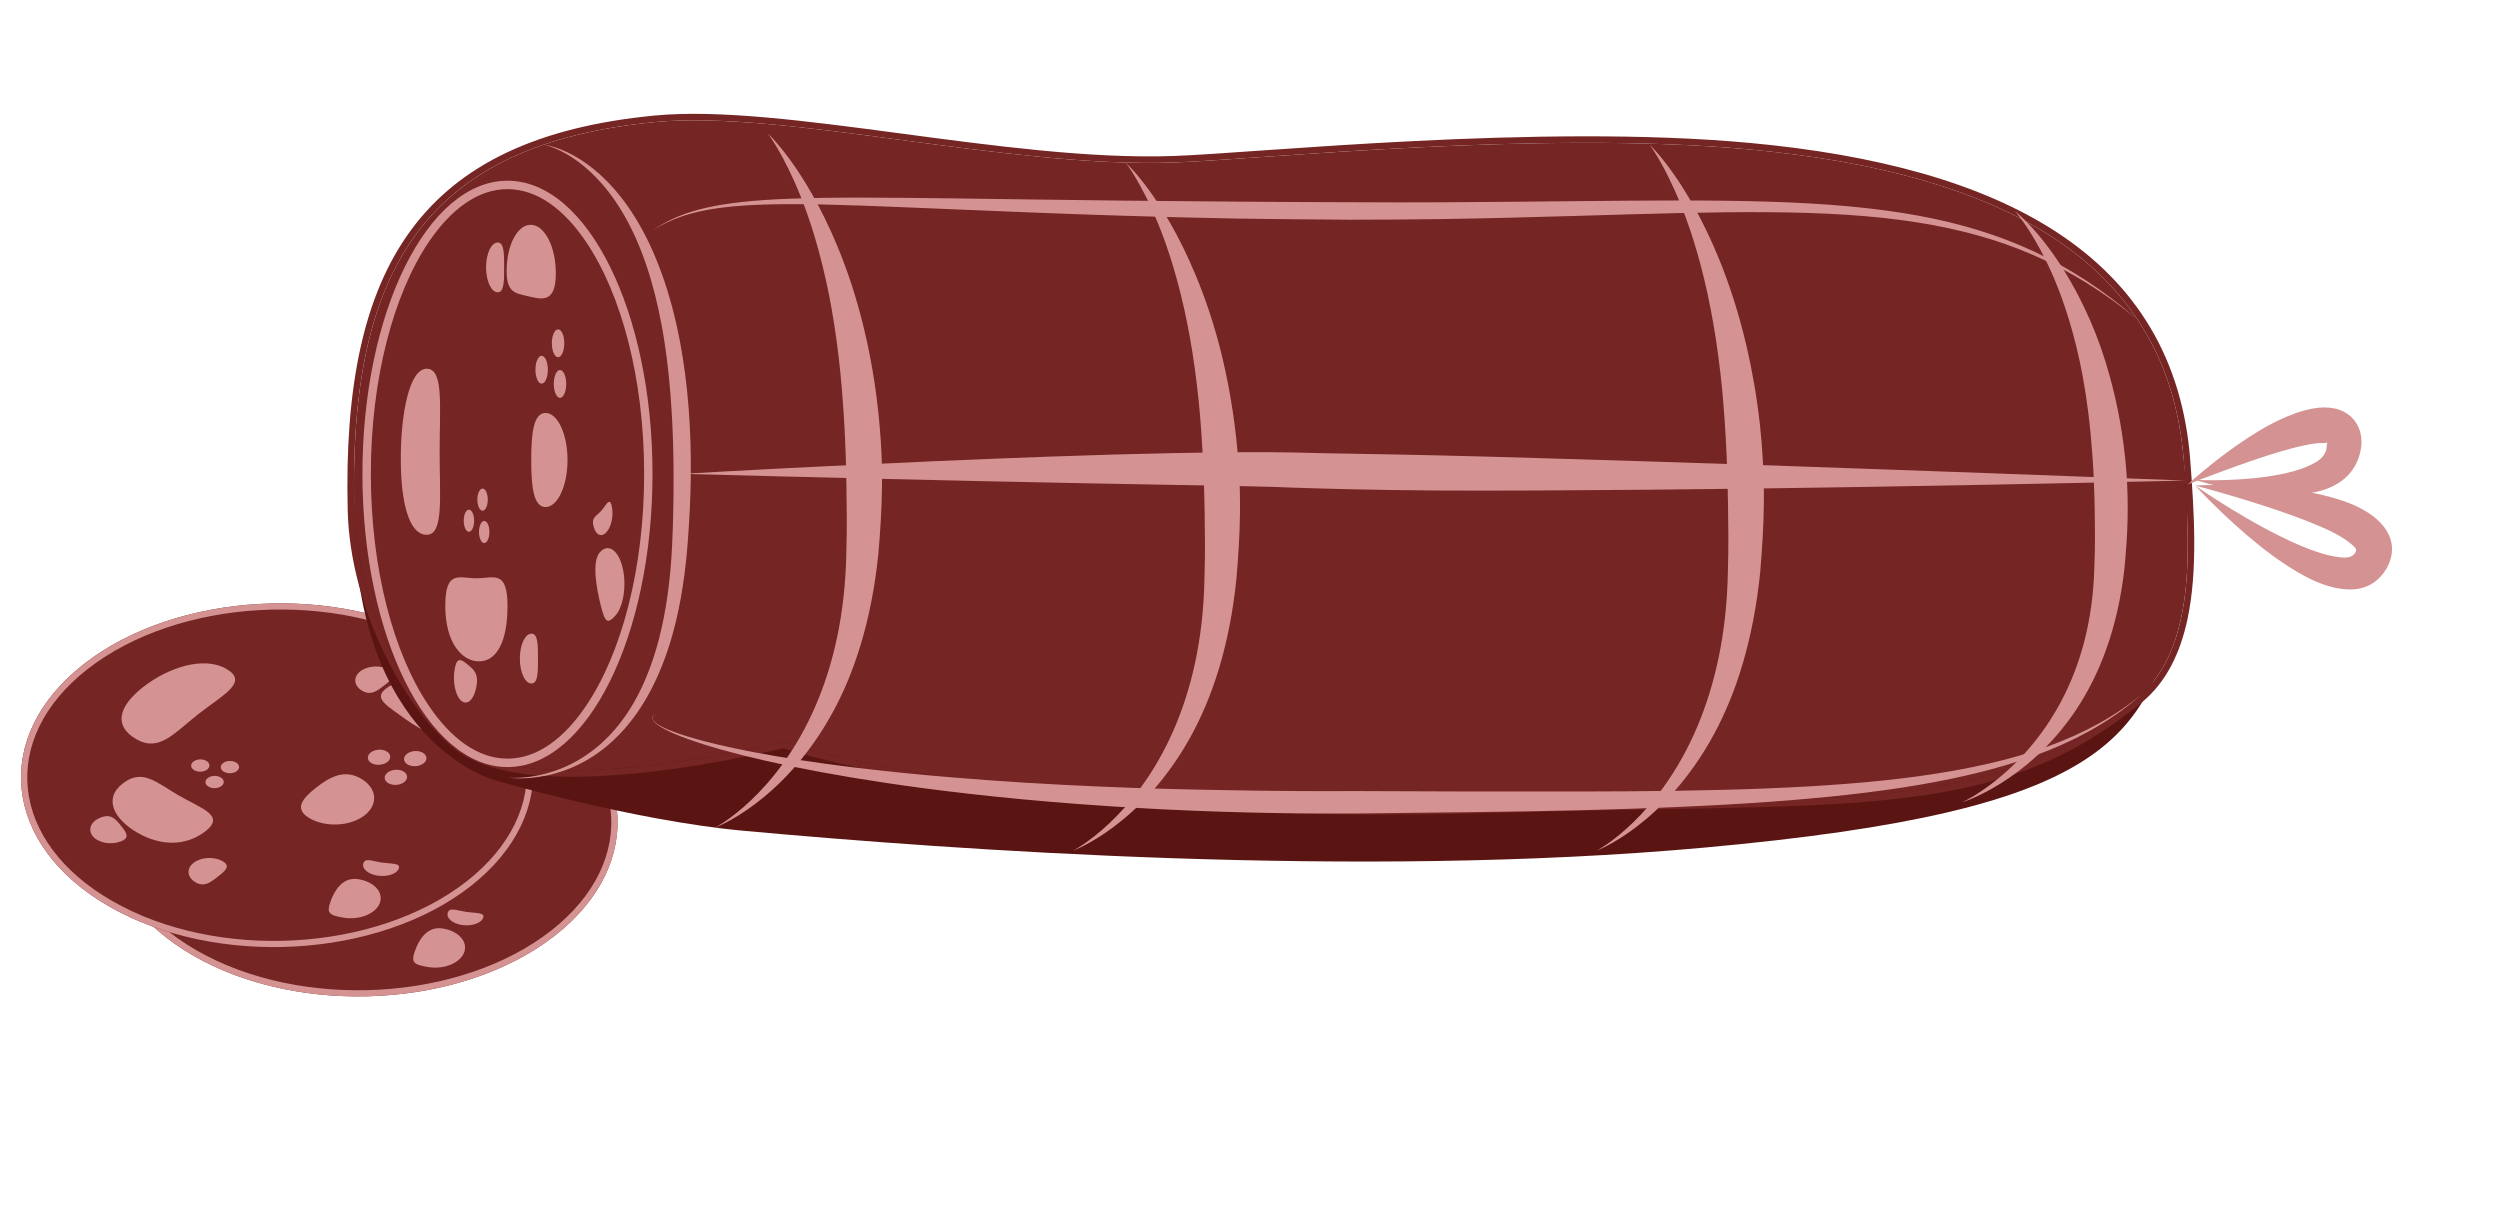 <?xml version="1.0" encoding="UTF-8" standalone="no"?><!DOCTYPE svg PUBLIC "-//W3C//DTD SVG 1.1//EN" "http://www.w3.org/Graphics/SVG/1.1/DTD/svg11.dtd"><svg width="100%" height="100%" viewBox="0 0 35 17" version="1.1" xmlns="http://www.w3.org/2000/svg" xmlns:xlink="http://www.w3.org/1999/xlink" xml:space="preserve" xmlns:serif="http://www.serif.com/" style="fill-rule:evenodd;clip-rule:evenodd;stroke-linejoin:round;stroke-miterlimit:2;"><rect id="Tavola-da-disegno5" serif:id="Tavola da disegno5" x="0.094" y="0" width="33.808" height="16.329" style="fill:none;"/><g><g><path d="M7.411,9.706c1.495,0.858 1.655,2.377 0.358,3.392c-1.297,1.014 -3.563,1.141 -5.058,0.284c-1.495,-0.858 -1.656,-2.377 -0.359,-3.392c1.297,-1.014 3.564,-1.141 5.059,-0.284Z" style="fill:#752523;"/><path d="M7.411,9.706c1.495,0.858 1.655,2.377 0.358,3.392c-1.297,1.014 -3.563,1.141 -5.058,0.284c-1.495,-0.858 -1.656,-2.377 -0.359,-3.392c1.297,-1.014 3.564,-1.141 5.059,-0.284Zm-0.044,0.076c0.719,0.412 1.121,0.98 1.183,1.57c0.062,0.587 -0.214,1.191 -0.835,1.677c-1.272,0.994 -3.495,1.118 -4.961,0.277c-0.718,-0.412 -1.12,-0.98 -1.183,-1.57c-0.062,-0.588 0.215,-1.191 0.835,-1.677c1.272,-0.994 3.495,-1.118 4.961,-0.277l0,0Z" style="fill:#d49392;"/><path d="M3.689,11.83c0.32,0.184 0.648,0.28 0.37,0.497c-0.278,0.217 -0.631,0.207 -0.951,0.023c-0.321,-0.184 -0.487,-0.471 -0.21,-0.689c0.278,-0.217 0.47,-0.015 0.791,0.169Z" style="fill:#d49392;"/><path d="M3.962,10.686c-0.348,0.272 -0.551,0.537 -0.872,0.354c-0.32,-0.184 -0.254,-0.457 0.094,-0.729c0.347,-0.272 0.845,-0.44 1.165,-0.256c0.321,0.184 -0.04,0.359 -0.387,0.631Z" style="fill:#d49392;"/><path d="M6.232,11.59c0.227,0.13 0.252,0.361 0.055,0.515c-0.197,0.154 -0.541,0.173 -0.768,0.043c-0.227,-0.13 -0.106,-0.278 0.091,-0.432c0.196,-0.154 0.395,-0.256 0.622,-0.126Z" style="fill:#d49392;"/><path d="M7.435,10.349c0.228,0.163 0.235,0.409 0.015,0.548c-0.221,0.139 -0.441,-0.03 -0.669,-0.194c-0.228,-0.163 -0.379,-0.258 -0.159,-0.397c0.22,-0.14 0.584,-0.12 0.813,0.043Z" style="fill:#d49392;"/><path d="M5.807,13.319c0.052,-0.149 0.163,-0.353 0.385,-0.321c0.222,0.033 0.36,0.181 0.308,0.331c-0.052,0.149 -0.274,0.244 -0.496,0.211c-0.222,-0.033 -0.249,-0.071 -0.197,-0.221Z" style="fill:#d49392;"/><path d="M4.298,12.748c0.12,0.069 0.036,0.136 -0.068,0.217c-0.104,0.082 -0.19,0.148 -0.31,0.079c-0.12,-0.069 -0.133,-0.191 -0.029,-0.273c0.105,-0.081 0.287,-0.092 0.407,-0.023Z" style="fill:#d49392;"/><path d="M6.632,10.067c0.12,0.069 0.036,0.136 -0.068,0.217c-0.104,0.082 -0.189,0.148 -0.31,0.079c-0.12,-0.069 -0.133,-0.191 -0.028,-0.273c0.104,-0.081 0.286,-0.092 0.406,-0.023Z" style="fill:#d49392;"/><path d="M2.597,12.134c0.14,-0.052 0.202,0.024 0.277,0.117c0.075,0.094 0.136,0.17 -0.005,0.221c-0.14,0.052 -0.315,0.018 -0.39,-0.075c-0.075,-0.094 -0.022,-0.212 0.118,-0.263Z" style="fill:#d49392;"/><path d="M7.101,11.229c0.064,0.037 0.069,0.104 0.01,0.149c-0.058,0.046 -0.157,0.053 -0.221,0.016c-0.064,-0.037 -0.069,-0.104 -0.011,-0.149c0.058,-0.046 0.158,-0.053 0.222,-0.016Z" style="fill:#d49392;"/><path d="M4.484,11.364c0.054,0.031 0.06,0.085 0.013,0.122c-0.046,0.036 -0.127,0.04 -0.18,0.01c-0.054,-0.031 -0.06,-0.085 -0.013,-0.121c0.046,-0.037 0.127,-0.041 0.18,-0.011Z" style="fill:#d49392;"/><path d="M6.594,11.21c0.064,0.036 0.068,0.103 0.01,0.149c-0.058,0.045 -0.157,0.052 -0.221,0.016c-0.065,-0.037 -0.069,-0.104 -0.011,-0.15c0.058,-0.045 0.157,-0.052 0.222,-0.015Z" style="fill:#d49392;"/><path d="M4.07,11.343c0.053,0.03 0.059,0.085 0.013,0.121c-0.047,0.036 -0.128,0.041 -0.181,0.01c-0.054,-0.031 -0.059,-0.085 -0.013,-0.121c0.046,-0.036 0.127,-0.041 0.181,-0.01Z" style="fill:#d49392;"/><path d="M6.829,11.491c0.065,0.037 0.069,0.104 0.011,0.149c-0.058,0.046 -0.157,0.053 -0.222,0.016c-0.064,-0.037 -0.069,-0.104 -0.01,-0.149c0.058,-0.046 0.157,-0.053 0.221,-0.016Z" style="fill:#d49392;"/><path d="M4.27,11.574c0.053,0.03 0.059,0.085 0.013,0.121c-0.047,0.036 -0.127,0.041 -0.181,0.01c-0.053,-0.031 -0.059,-0.085 -0.013,-0.121c0.047,-0.036 0.128,-0.041 0.181,-0.01Z" style="fill:#d49392;"/><path d="M6.27,12.775c0.026,-0.076 0.123,-0.029 0.26,-0.008c0.137,0.02 0.261,0.005 0.235,0.081c-0.027,0.077 -0.159,0.122 -0.296,0.102c-0.136,-0.02 -0.226,-0.099 -0.199,-0.175Z" style="fill:#d49392;"/></g><g><path d="M6.229,9.015c1.495,0.858 1.656,2.377 0.359,3.392c-1.297,1.014 -3.564,1.141 -5.059,0.284c-1.495,-0.858 -1.655,-2.377 -0.358,-3.392c1.297,-1.014 3.563,-1.141 5.058,-0.284Z" style="fill:#752523;"/><path d="M6.229,9.015c1.495,0.858 1.656,2.377 0.359,3.392c-1.297,1.014 -3.564,1.141 -5.059,0.284c-1.495,-0.858 -1.655,-2.377 -0.358,-3.392c1.297,-1.014 3.563,-1.141 5.058,-0.284Zm-0.043,0.076c0.718,0.412 1.12,0.98 1.182,1.57c0.062,0.588 -0.214,1.191 -0.834,1.677c-1.272,0.994 -3.495,1.118 -4.961,0.277c-0.719,-0.412 -1.121,-0.98 -1.183,-1.57c-0.062,-0.588 0.214,-1.191 0.835,-1.677c1.272,-0.994 3.495,-1.118 4.961,-0.277l-0,0Z" style="fill:#d49392;"/><path d="M2.507,11.139c0.321,0.184 0.649,0.28 0.371,0.497c-0.278,0.217 -0.632,0.207 -0.952,0.023c-0.32,-0.184 -0.487,-0.471 -0.209,-0.689c0.278,-0.217 0.47,-0.015 0.79,0.169Z" style="fill:#d49392;"/><path d="M2.78,9.995c-0.347,0.272 -0.551,0.537 -0.871,0.354c-0.32,-0.184 -0.254,-0.457 0.093,-0.729c0.348,-0.272 0.846,-0.44 1.166,-0.256c0.32,0.184 -0.04,0.359 -0.388,0.631Z" style="fill:#d49392;"/><path d="M5.051,10.899c0.227,0.13 0.251,0.361 0.054,0.515c-0.197,0.154 -0.541,0.173 -0.768,0.043c-0.227,-0.13 -0.106,-0.278 0.091,-0.432c0.197,-0.154 0.396,-0.256 0.623,-0.126Z" style="fill:#d49392;"/><path d="M6.253,9.658c0.229,0.163 0.235,0.409 0.015,0.548c-0.22,0.139 -0.44,-0.03 -0.669,-0.194c-0.228,-0.163 -0.379,-0.258 -0.159,-0.397c0.221,-0.139 0.585,-0.12 0.813,0.043Z" style="fill:#d49392;"/><path d="M4.625,12.628c0.052,-0.149 0.164,-0.353 0.386,-0.32c0.222,0.032 0.36,0.181 0.308,0.33c-0.052,0.149 -0.275,0.244 -0.497,0.211c-0.222,-0.033 -0.249,-0.071 -0.197,-0.221Z" style="fill:#d49392;"/><path d="M3.116,12.057c0.12,0.069 0.037,0.136 -0.068,0.217c-0.104,0.082 -0.189,0.148 -0.309,0.079c-0.12,-0.069 -0.133,-0.191 -0.029,-0.273c0.104,-0.081 0.286,-0.092 0.406,-0.023Z" style="fill:#d49392;"/><path d="M5.451,9.376c0.12,0.069 0.036,0.136 -0.068,0.217c-0.105,0.082 -0.19,0.148 -0.31,0.079c-0.12,-0.069 -0.133,-0.191 -0.029,-0.273c0.104,-0.081 0.286,-0.092 0.407,-0.023Z" style="fill:#d49392;"/><path d="M1.416,11.443c0.14,-0.052 0.202,0.024 0.277,0.117c0.075,0.094 0.135,0.17 -0.005,0.221c-0.14,0.052 -0.315,0.018 -0.39,-0.075c-0.075,-0.094 -0.023,-0.212 0.118,-0.263Z" style="fill:#d49392;"/><path d="M5.919,10.538c0.064,0.037 0.069,0.104 0.011,0.149c-0.058,0.046 -0.158,0.053 -0.222,0.016c-0.064,-0.037 -0.069,-0.104 -0.011,-0.149c0.059,-0.046 0.158,-0.053 0.222,-0.016Z" style="fill:#d49392;"/><path d="M3.303,10.674c0.053,0.03 0.059,0.084 0.013,0.121c-0.047,0.036 -0.128,0.04 -0.181,0.01c-0.053,-0.031 -0.059,-0.085 -0.013,-0.121c0.047,-0.037 0.128,-0.041 0.181,-0.01Z" style="fill:#d49392;"/><path d="M5.412,10.519c0.064,0.037 0.069,0.103 0.011,0.149c-0.058,0.045 -0.158,0.053 -0.222,0.016c-0.064,-0.037 -0.069,-0.104 -0.011,-0.149c0.058,-0.046 0.158,-0.053 0.222,-0.016Z" style="fill:#d49392;"/><path d="M2.888,10.652c0.054,0.03 0.059,0.085 0.013,0.121c-0.046,0.036 -0.127,0.041 -0.181,0.01c-0.053,-0.03 -0.059,-0.085 -0.012,-0.121c0.046,-0.036 0.127,-0.041 0.18,-0.01Z" style="fill:#d49392;"/><path d="M5.648,10.8c0.064,0.037 0.069,0.104 0.011,0.149c-0.059,0.046 -0.158,0.053 -0.222,0.016c-0.064,-0.037 -0.069,-0.104 -0.011,-0.149c0.058,-0.046 0.158,-0.053 0.222,-0.016Z" style="fill:#d49392;"/><path d="M3.088,10.883c0.054,0.03 0.06,0.085 0.013,0.121c-0.046,0.036 -0.127,0.041 -0.18,0.01c-0.054,-0.031 -0.06,-0.085 -0.013,-0.121c0.046,-0.036 0.127,-0.041 0.18,-0.01Z" style="fill:#d49392;"/><path d="M5.088,12.084c0.027,-0.076 0.124,-0.028 0.26,-0.008c0.137,0.02 0.262,0.005 0.235,0.082c-0.026,0.076 -0.159,0.121 -0.295,0.101c-0.137,-0.02 -0.226,-0.099 -0.2,-0.175Z" style="fill:#d49392;"/></g><g><g><g><path d="M6.928,10.923c0,0 -1.982,-0.517 -1.971,-3.8c0,-0.015 -0.01,-2.064 2.546,-2.674c1.531,-0.365 5.959,-0.803 6.915,-0.816c2.572,-0.034 15.743,-0.432 16.153,2.831c0.089,0.703 0.059,1.181 -0.053,1.758c-0.406,2.104 -0.92,3.125 -6.673,3.646c-4.846,0.439 -10.483,0.032 -13.434,-0.237c-1.552,-0.141 -3.483,-0.708 -3.483,-0.708Z" style="fill:#5a1513;"/><path d="M10.968,10.38c-0,-0 -3.457,0.875 -4.527,0.05c-0.686,-0.529 -1.448,-1.932 -1.481,-3.279c-0.086,-3.395 1,-5.136 4.22,-5.443c1.791,-0.17 4.926,0.648 7.251,0.567c1.182,-0.041 5.122,-0.456 8.059,-0.183c3.451,0.32 5.874,1.52 6.084,4.376c0.086,1.168 0.181,2.619 -0.652,3.3c-2.025,1.655 -3.984,1.373 -9.006,1.521c-6.76,0.2 -9.948,-0.909 -9.948,-0.909Z" style="fill:#752523;"/><path d="M10.964,10.475c0.317,0.104 3.526,1.096 9.955,0.905c2.514,-0.074 4.262,-0.041 5.634,-0.196c1.39,-0.157 2.4,-0.506 3.427,-1.346c0.349,-0.285 0.544,-0.698 0.645,-1.17c0.146,-0.685 0.093,-1.498 0.04,-2.207c-0.213,-2.9 -2.662,-4.135 -6.166,-4.46c-2.942,-0.273 -6.888,0.141 -8.071,0.183c-2.327,0.081 -5.464,-0.737 -7.257,-0.567c-1.642,0.157 -2.738,0.684 -3.414,1.6c-0.673,0.912 -0.932,2.214 -0.889,3.936c0.035,1.376 0.817,2.808 1.517,3.349c0.334,0.257 0.888,0.361 1.504,0.372c1.293,0.024 2.855,-0.345 3.075,-0.399Zm0.004,-0.095c-0,-0 -3.457,0.875 -4.527,0.05c-0.686,-0.529 -1.448,-1.932 -1.481,-3.279c-0.086,-3.395 1,-5.136 4.22,-5.443c1.791,-0.17 4.926,0.648 7.251,0.567c1.182,-0.041 5.122,-0.456 8.059,-0.183c3.451,0.32 5.874,1.52 6.084,4.376c0.086,1.168 0.181,2.619 -0.652,3.3c-2.025,1.655 -3.984,1.373 -9.006,1.521c-6.76,0.2 -9.948,-0.909 -9.948,-0.909Z" style="fill:#752523;"/></g></g><path d="M10.75,1.87c0,-0 0.215,0.276 0.452,0.862c0.142,0.35 0.287,0.81 0.403,1.39c0.054,0.272 0.1,0.567 0.138,0.891c0.033,0.279 0.057,0.578 0.076,0.898c0.016,0.284 0.027,0.584 0.031,0.902c0.005,0.287 0.009,0.588 -0.001,0.905c-0.014,0.904 -0.193,1.61 -0.43,2.161c-0.546,1.267 -1.409,1.708 -1.409,1.708c-0,-0 0.949,-0.349 1.638,-1.596c0.308,-0.557 0.554,-1.292 0.65,-2.247c0.028,-0.326 0.047,-0.637 0.05,-0.933c0.002,-0.216 -0.003,-0.424 -0.016,-0.625c-0.037,-0.579 -0.12,-1.094 -0.227,-1.547c-0.108,-0.459 -0.241,-0.854 -0.381,-1.191c-0.463,-1.115 -0.974,-1.578 -0.974,-1.578Z" style="fill:#d49392;"/><path d="M15.763,2.281c0,-0 0.215,0.273 0.452,0.853c0.142,0.347 0.287,0.802 0.403,1.377c0.055,0.269 0.101,0.562 0.139,0.883c0.034,0.277 0.058,0.573 0.076,0.89c0.017,0.281 0.027,0.579 0.032,0.894c0.004,0.285 0.009,0.583 -0.002,0.897c-0.014,0.898 -0.194,1.599 -0.432,2.145c-0.546,1.253 -1.408,1.689 -1.408,1.689c-0,0 0.947,-0.344 1.635,-1.576c0.309,-0.553 0.556,-1.283 0.652,-2.232c0.028,-0.323 0.047,-0.631 0.05,-0.925c0.002,-0.214 -0.003,-0.421 -0.016,-0.62c-0.038,-0.574 -0.121,-1.084 -0.227,-1.533c-0.108,-0.456 -0.242,-0.847 -0.382,-1.181c-0.462,-1.104 -0.972,-1.561 -0.972,-1.561Z" style="fill:#d49392;"/><path d="M23.094,2.025c0,0 0.216,0.282 0.453,0.88c0.141,0.357 0.286,0.824 0.401,1.415c0.054,0.276 0.1,0.576 0.138,0.906c0.033,0.283 0.056,0.587 0.075,0.912c0.016,0.289 0.026,0.594 0.031,0.916c0.005,0.292 0.009,0.598 -0.001,0.92c-0.013,0.916 -0.191,1.633 -0.426,2.193c-0.545,1.293 -1.411,1.742 -1.411,1.742c-0,0 0.952,-0.357 1.642,-1.631c0.307,-0.566 0.551,-1.311 0.648,-2.278c0.027,-0.331 0.047,-0.646 0.05,-0.948c0.002,-0.219 -0.004,-0.43 -0.016,-0.634c-0.009,-0.163 -0.022,-0.321 -0.039,-0.474c-0.045,-0.399 -0.109,-0.764 -0.187,-1.096c-0.109,-0.468 -0.242,-0.869 -0.381,-1.212c-0.464,-1.138 -0.977,-1.611 -0.977,-1.611Z" style="fill:#d49392;"/><path d="M28.208,2.954c0,-0 0.209,0.23 0.445,0.714c0.144,0.296 0.293,0.685 0.414,1.177c0.068,0.274 0.124,0.578 0.167,0.916c0.025,0.195 0.044,0.4 0.06,0.617c0.018,0.244 0.028,0.502 0.032,0.776c0.004,0.247 0.007,0.506 -0.005,0.779c-0.019,0.797 -0.214,1.414 -0.467,1.89c-0.553,1.038 -1.386,1.41 -1.386,1.41c-0,-0 0.911,-0.276 1.591,-1.286c0.325,-0.483 0.586,-1.131 0.683,-1.985c0.022,-0.234 0.039,-0.459 0.044,-0.675c0.005,-0.237 0,-0.463 -0.016,-0.679c-0.039,-0.503 -0.125,-0.948 -0.233,-1.339c-0.078,-0.286 -0.17,-0.542 -0.269,-0.77c-0.477,-1.1 -1.06,-1.545 -1.06,-1.545Z" style="fill:#d49392;"/><path d="M7.611,2.025c0,0 0.399,0.069 0.819,0.552c0.243,0.278 0.491,0.695 0.677,1.319c0.079,0.265 0.147,0.568 0.199,0.913c0.043,0.281 0.075,0.591 0.096,0.932c0.018,0.29 0.028,0.603 0.028,0.94c0,0.295 -0.004,0.608 -0.02,0.942c-0.023,0.52 -0.09,0.957 -0.185,1.325c-0.139,0.532 -0.338,0.918 -0.562,1.199c-0.674,0.844 -1.558,0.739 -1.558,0.739c-0,0 0.899,0.152 1.633,-0.676c0.248,-0.28 0.477,-0.671 0.645,-1.217c0.115,-0.375 0.199,-0.822 0.242,-1.357c0.026,-0.337 0.043,-0.655 0.046,-0.954c0.004,-0.344 -0.006,-0.662 -0.029,-0.957c-0.026,-0.349 -0.07,-0.666 -0.124,-0.952c-0.068,-0.354 -0.153,-0.662 -0.249,-0.93c-0.227,-0.634 -0.513,-1.048 -0.783,-1.318c-0.462,-0.462 -0.875,-0.5 -0.875,-0.5Z" style="fill:#d49392;"/><path d="M9.551,6.634c-0,0 2.114,0.057 4.283,0.104c0.895,0.02 1.799,0.036 2.567,0.05c0.74,0.014 1.352,0.022 1.704,0.039c0.382,0.013 1.097,0.034 2.001,0.04c0.869,0.005 1.911,-0.002 2.997,-0.011c0.996,-0.009 2.027,-0.023 2.996,-0.039c2.453,-0.04 4.494,-0.089 4.494,-0.089c-0,0 -2.04,-0.08 -4.492,-0.166c-0.968,-0.035 -1.998,-0.07 -2.994,-0.101c-1.085,-0.033 -2.126,-0.066 -2.993,-0.086c-0.9,-0.021 -1.612,-0.027 -1.992,-0.04c-0.356,-0.007 -0.974,-0.007 -1.721,0.009c-0.524,0.01 -1.11,0.027 -1.714,0.049c-1.057,0.037 -2.165,0.088 -3.082,0.132c-1.191,0.058 -2.054,0.109 -2.054,0.109Z" style="fill:#d49392;"/><path d="M9.135,3.227c0.423,-0.274 0.954,-0.365 1.899,-0.369c0.596,-0.002 1.356,0.032 2.357,0.074c0.671,0.028 1.45,0.061 2.36,0.089c0.486,0.015 1.01,0.029 1.575,0.039c0.493,0.008 1.017,0.012 1.574,0.016c0.444,-0 0.869,-0.003 1.277,-0.009c0.684,-0.01 1.319,-0.028 1.912,-0.045c1.982,-0.058 3.488,-0.11 4.761,0.093c1.156,0.184 2.12,0.575 3.074,1.357c-0.939,-0.814 -1.899,-1.236 -3.058,-1.451c-1.274,-0.236 -2.788,-0.224 -4.781,-0.205c-0.592,0.006 -1.227,0.013 -1.911,0.016c-0.406,0.001 -0.83,0.003 -1.273,-0.001c-0.557,-0 -1.08,-0.005 -1.573,-0.008c-0.563,-0.004 -1.087,-0.009 -1.572,-0.014c-0.91,-0.01 -1.689,-0.022 -2.361,-0.031c-1.003,-0.013 -1.766,-0.019 -2.363,0.005c-0.951,0.038 -1.482,0.152 -1.897,0.444Z" style="fill:#d49392;"/><path d="M9.202,9.992c-0.388,0.13 0.87,0.663 3.713,1.041c0.862,0.114 1.87,0.213 3.021,0.279c0.48,0.028 0.986,0.049 1.516,0.062c0.484,0.013 0.99,0.016 1.516,0.015c1.151,-0.014 2.204,-0.022 3.167,-0.046c1.924,-0.049 3.486,-0.142 4.744,-0.357c1.376,-0.236 2.388,-0.622 3.111,-1.272c-0.739,0.62 -1.757,0.964 -3.129,1.153c-1.259,0.173 -2.815,0.211 -4.729,0.214c-0.963,0.002 -2.015,-0 -3.165,-0.006c-0.615,0.004 -1.202,-0.002 -1.761,-0.012c-0.622,-0.01 -1.209,-0.026 -1.76,-0.049c-0.773,-0.032 -1.476,-0.077 -2.109,-0.13c-0.514,-0.042 -0.981,-0.09 -1.402,-0.142c-2.132,-0.262 -3.064,-0.621 -2.733,-0.75Z" style="fill:#d49392;"/><path d="M30.764,6.729c0.117,0.035 0.522,0.147 0.954,0.188c0.245,0.023 0.493,0.017 0.705,-0.029c0.364,-0.08 0.597,-0.302 0.636,-0.65c0.012,-0.161 -0.036,-0.278 -0.105,-0.362c-0.099,-0.121 -0.269,-0.19 -0.491,-0.168c-0.132,0.013 -0.288,0.056 -0.452,0.126c-0.125,0.054 -0.255,0.119 -0.382,0.196c-0.228,0.137 -0.442,0.293 -0.619,0.431c-0.232,0.182 -0.381,0.321 -0.381,0.321c-0,0 0.05,-0.02 0.135,-0.053Zm1.806,-0.527c-0.012,-0.001 -0.028,0.001 -0.038,0.001c-0.025,-0.001 -0.052,-0.001 -0.08,0.002c-0.037,0.003 -0.076,0.008 -0.117,0.015c-0.085,0.015 -0.176,0.037 -0.272,0.063c-0.185,0.05 -0.38,0.113 -0.569,0.178c-0.288,0.1 -0.55,0.199 -0.709,0.26c0.188,0.006 0.828,0.013 1.326,-0.124c0.113,-0.031 0.215,-0.072 0.303,-0.122c0.101,-0.057 0.166,-0.138 0.161,-0.255l0.001,-0.011l-0.005,-0.005l-0.001,-0.002Zm0.005,-0c-0,-0.01 -0.002,-0.019 -0.008,-0.016c-0.004,0.002 -0.002,0.009 0.003,0.016l0.005,-0l0.001,0.007c0.004,0.004 0.009,0.006 0.011,0.002c0.002,-0.006 -0.003,-0.009 -0.012,-0.009Z" style="fill:#d49392;"/><path d="M30.731,6.797l0,-0c0.002,0.002 0.407,0.445 0.9,0.84c0.229,0.183 0.475,0.35 0.706,0.465c0.221,0.109 0.433,0.159 0.606,0.149c0.202,-0.011 0.359,-0.111 0.469,-0.292c0.122,-0.22 0.093,-0.423 -0.05,-0.6c-0.106,-0.132 -0.298,-0.256 -0.545,-0.342c-0.245,-0.085 -0.542,-0.145 -0.838,-0.18c-0.27,-0.032 -0.532,-0.043 -0.75,-0.047c-0.296,-0.005 -0.496,0.007 -0.498,0.007Zm0,-0c0,-0 0,-0 0,-0c0.003,0.001 0.476,0.124 1.013,0.3c0.217,0.071 0.439,0.15 0.645,0.234c0.221,0.089 0.414,0.185 0.535,0.291c0.038,0.034 0.078,0.06 0.056,0.103c-0.042,0.088 -0.138,0.089 -0.251,0.073c-0.15,-0.021 -0.322,-0.075 -0.502,-0.151c-0.704,-0.294 -1.494,-0.848 -1.496,-0.85Z" style="fill:#d49392;"/></g><g><ellipse cx="7.105" cy="6.634" rx="2.031" ry="4.104" style="fill:#752523;"/><path d="M7.105,2.53c1.12,0 2.03,1.839 2.03,4.104c0,2.265 -0.91,4.105 -2.03,4.105c-1.121,-0 -2.031,-1.84 -2.031,-4.105c0,-2.265 0.91,-4.104 2.031,-4.104Zm-0,0.118c0.414,-0 0.791,0.28 1.101,0.74c0.494,0.732 0.812,1.915 0.812,3.246c-0,1.332 -0.318,2.514 -0.812,3.246c-0.31,0.46 -0.687,0.741 -1.101,0.741c-0.414,-0 -0.791,-0.281 -1.102,-0.741c-0.494,-0.732 -0.811,-1.914 -0.811,-3.246c-0,-1.331 0.317,-2.514 0.811,-3.246c0.311,-0.46 0.688,-0.74 1.102,-0.74Z" style="fill:#d49392;"/><path d="M6.67,8.096c0.24,0 0.435,-0.126 0.435,0.388c-0,0.513 -0.159,0.775 -0.399,0.775c-0.24,-0 -0.472,-0.262 -0.472,-0.775c0,-0.514 0.195,-0.388 0.436,-0.388Z" style="fill:#d49392;"/><path d="M6.155,6.324c0,0.642 0.059,1.163 -0.181,1.163c-0.24,-0 -0.363,-0.424 -0.363,-1.066c0,-0.641 0.123,-1.259 0.363,-1.259c0.24,-0 0.181,0.521 0.181,1.162Z" style="fill:#d49392;"/><path d="M7.637,5.781c0.17,0 0.308,0.296 0.308,0.659c0,0.364 -0.138,0.659 -0.308,0.659c-0.17,0 -0.2,-0.295 -0.2,-0.659c0,-0.363 0.03,-0.659 0.2,-0.659Z" style="fill:#d49392;"/><path d="M7.471,3.152c0.189,0.043 0.327,0.372 0.309,0.734c-0.018,0.361 -0.207,0.303 -0.396,0.259c-0.189,-0.044 -0.307,-0.056 -0.289,-0.418c0.018,-0.361 0.187,-0.619 0.376,-0.575Z" style="fill:#d49392;"/><path d="M8.409,8.47c-0.06,-0.244 -0.125,-0.61 -0.011,-0.738c0.115,-0.129 0.256,-0.035 0.317,0.209c0.06,0.244 0.016,0.547 -0.098,0.676c-0.115,0.128 -0.147,0.097 -0.208,-0.147Z" style="fill:#d49392;"/><path d="M7.441,8.871c0.09,0 0.091,0.157 0.091,0.349c-0,0.192 -0.001,0.349 -0.091,0.349c-0.09,-0 -0.163,-0.157 -0.163,-0.349c-0,-0.192 0.073,-0.349 0.163,-0.349Z" style="fill:#d49392;"/><path d="M6.968,3.395c0.09,-0 0.09,0.156 0.09,0.348c0,0.193 -0,0.349 -0.09,0.349c-0.09,0 -0.163,-0.156 -0.163,-0.349c-0,-0.192 0.073,-0.348 0.163,-0.348Z" style="fill:#d49392;"/><path d="M6.366,9.363c0.032,-0.18 0.1,-0.125 0.184,-0.057c0.084,0.069 0.153,0.126 0.12,0.306c-0.032,0.179 -0.126,0.27 -0.21,0.201c-0.084,-0.068 -0.127,-0.27 -0.094,-0.45Z" style="fill:#d49392;"/><ellipse cx="7.813" cy="4.806" rx="0.087" ry="0.195" style="fill:#d49392;"/><ellipse cx="6.756" cy="6.995" rx="0.073" ry="0.155" style="fill:#d49392;"/><ellipse cx="7.583" cy="5.176" rx="0.087" ry="0.195" style="fill:#d49392;"/><ellipse cx="6.565" cy="7.29" rx="0.073" ry="0.155" style="fill:#d49392;"/><ellipse cx="7.84" cy="5.375" rx="0.087" ry="0.195" style="fill:#d49392;"/><ellipse cx="6.779" cy="7.448" rx="0.073" ry="0.155" style="fill:#d49392;"/><path d="M8.309,7.367c-0.031,-0.125 0.037,-0.136 0.107,-0.215c0.071,-0.079 0.117,-0.197 0.147,-0.072c0.031,0.125 -0.001,0.29 -0.071,0.369c-0.071,0.08 -0.153,0.043 -0.183,-0.082Z" style="fill:#d49392;"/></g></g></svg>